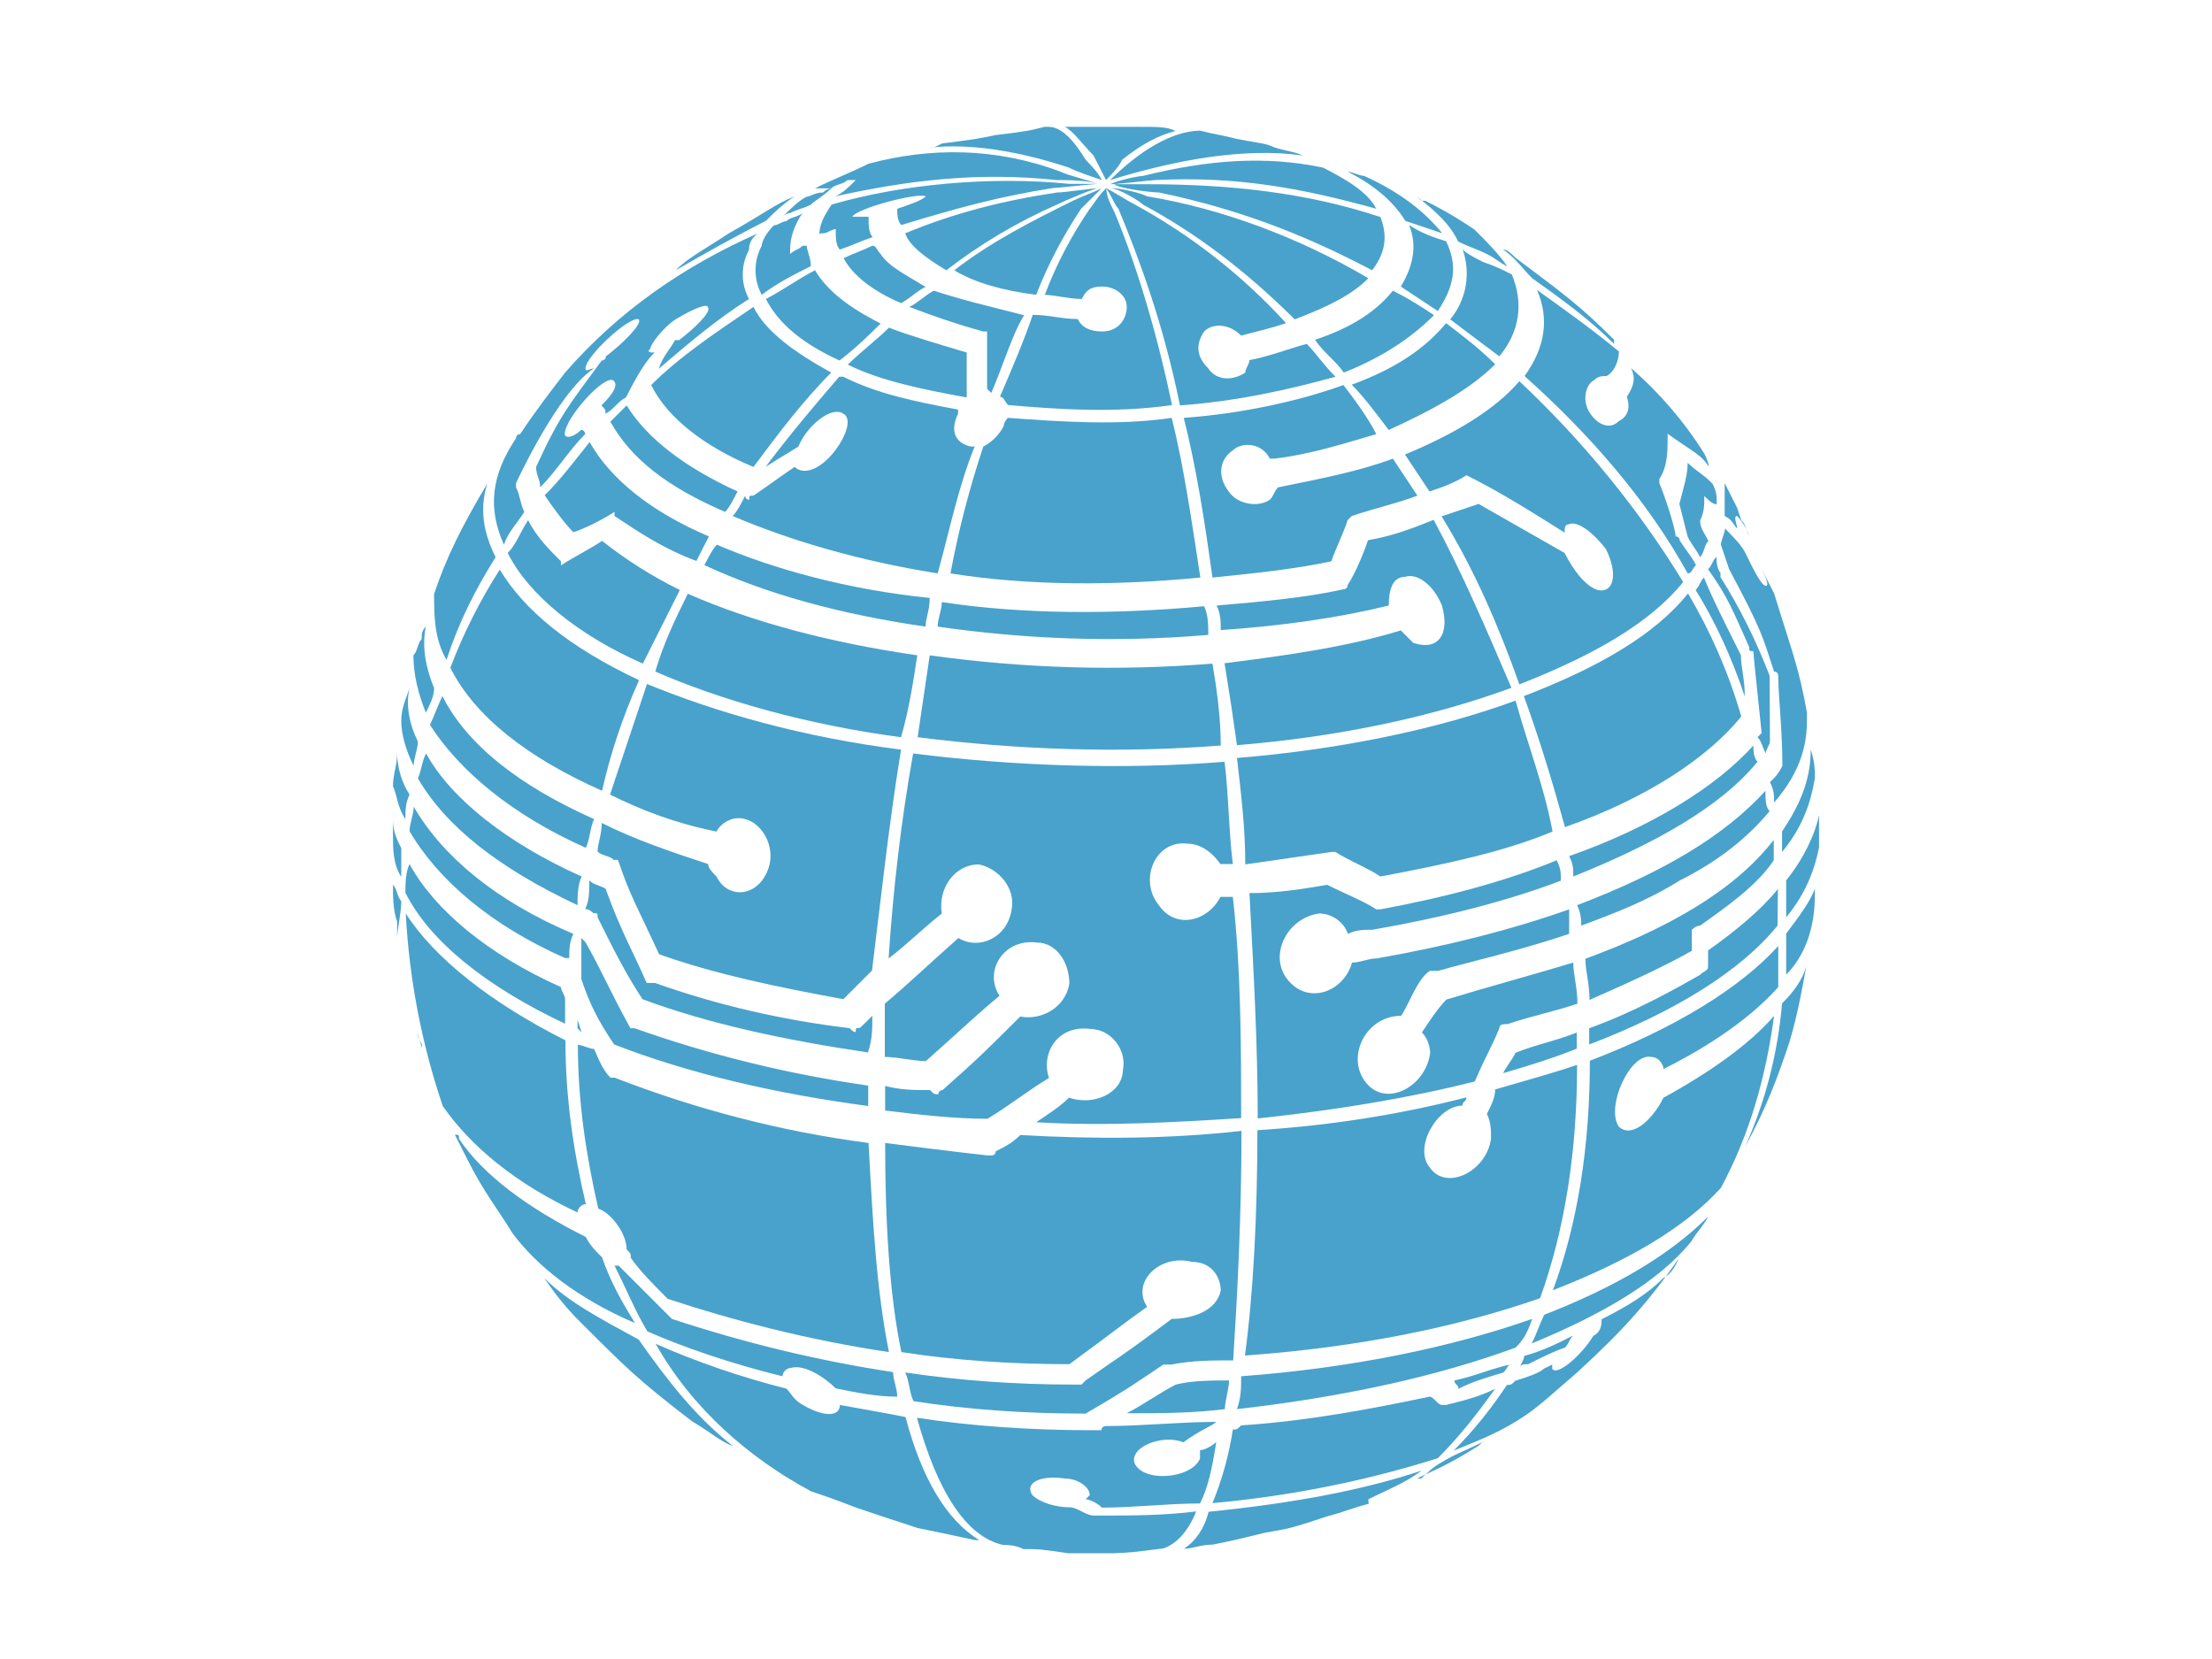 <?xml version="1.0" encoding="utf-8"?>
<!-- Generator: Adobe Illustrator 21.1.0, SVG Export Plug-In . SVG Version: 6.00 Build 0)  -->
<svg version="1.1" id="Layer_1" xmlns="http://www.w3.org/2000/svg" xmlns:xlink="http://www.w3.org/1999/xlink" x="0px" y="0px"
	 viewBox="0 0 640 480" style="enable-background:new 0 0 640 480;" xml:space="preserve">
<style type="text/css">
	.st0{fill:#48A2CC;}
</style>
<path class="st0" d="M405.4,293.9c2.4-3.6,4.7-10.7,8.3-13h2.4c8.3-2.4,23.7-5.9,37.9-10.7v-7.1c-16.6,5.9-35.6,10.7-55.7,14.2
	c-2.4,0-4.7,1.2-7.1,1.2c-2.4,8.3-11.9,11.9-17.8,5.9c-7.1-7.1-1.2-18.9,8.3-20.1c3.6,0,7.1,2.4,8.3,5.9c2.4-1.2,4.7-1.2,7.1-1.2
	c20.2-3.5,39.1-8.3,54.5-14.2c0-2.4,0-3.5-1.2-5.9c-14.2,5.9-32,10.7-51,14.2h-1.2c-3.6-2.4-9.5-4.7-14.2-7.1
	c-7.1,1.2-14.2,2.4-22.5,2.4c1.2,22.5,2.4,43.9,2.4,65.2c22.5-2.4,43.9-5.9,62.8-10.7c3.6-8.3,4.7-9.5,7.1-15.4
	c0-1.2,1.2-1.2,2.4-1.2c7.1-2.4,13-3.5,20.2-5.9c0-4.7-1.2-8.3-1.2-11.9c-11.9,3.6-24.9,7.1-36.7,10.7c-2.4,2.4-4.7,5.9-7.1,9.5
	c1.5,1.6,2.3,3.7,2.4,5.9c-1.2,9.5-11.9,15.4-17.8,9.5C388.8,306.9,394.7,293.9,405.4,293.9L405.4,293.9z"/>
<path class="st0" d="M456.3,308.1c-7.1,2.4-15.4,4.7-23.7,7.1c0,2.4-1.2,4.7-2.4,7.1c1.2,2.4,1.2,4.7,1.2,7.1
	c-1.2,9.5-13,15.4-17.8,8.3c-4.7-5.9,2.4-17.8,9.5-17.8c0-1.2,1.2-1.2,1.2-2.4c-19.8,5.1-40,8.2-60.5,9.5c0,24.9-1.2,47.4-3.6,65.2
	c33.2-2.4,61.6-8.3,85.4-16.6C452.8,355.6,456.3,333,456.3,308.1L456.3,308.1z"/>
<path class="st0" d="M503.7,189.6c-5.9-11.9-8.3-16.6-10.7-22.5c-1.2,1.2-1.2,2.4-2.4,3.6c5.9,9.5,10.7,20.2,14.2,30.8
	C504.9,196.7,503.7,193.2,503.7,189.6z"/>
<path class="st0" d="M508.5,220.4c-1.2-1.2-1.2-3.6-1.2-4.7c-10.7,11.9-29.6,23.7-53.3,32c1.2,2.4,1.2,3.5,1.2,5.9
	C478.8,244.1,497.8,233.5,508.5,220.4L508.5,220.4z"/>
<path class="st0" d="M512,195.5c-3.8-9.9-8.5-19.5-14.2-28.5v-1.2c0,0-1.2-1.2-1.2-4.7c-1.2,1.2-1.2,2.4-2.4,3.6
	c5.9,8.3,7.1,11.9,11.9,22.5c0,1.2,0,1.2,1.2,1.2c0,1.2,1.2,11.9,2.4,23.7l-1.2,1.2c1.2,1.2,1.2,2.4,2.4,4.7c0-1.2,1.2-2.4,1.2-3.6
	L512,195.5L512,195.5z M456.3,298.7c-5.9,2.4-11.9,3.5-17.8,5.9c-1.2,2.4-2.4,3.5-3.6,5.9c8.3-2.4,15.4-4.7,21.3-7.1V298.7z
	 M440.9,201.4c4.7,13,8.3,24.9,11.9,37.9c23.7-8.3,41.5-20.2,51-32c-3.6-12.5-8.8-24.4-15.4-35.6
	C478.8,183.7,462.3,193.2,440.9,201.4L440.9,201.4z M252.4,71.1c-2.4,1.2-5.9,2.4-8.3,3.6c2.4,4.7,8.3,9.5,16.6,13
	c2.4-1.2,4.7-3.6,7.1-4.7c-5.9-3.6-10.7-5.9-13-9.5C253.6,72.3,253.6,71.1,252.4,71.1z M257.2,94.8c-3.6,3.6-8.3,7.1-11.9,10.7
	c9.5,4.7,21.3,7.1,34.4,9.5v-13C271.4,99.5,263.1,97.1,257.2,94.8L257.2,94.8z M235.8,78.2c-4.7,2.4-9.5,5.9-14.2,8.3
	c3.6,7.1,10.7,13,21.3,17.8c4.7-3.6,8.3-7.1,11.9-10.7C245.3,88.8,239.4,84.1,235.8,78.2L235.8,78.2z M203.8,163.5
	c17.8,8.3,39.1,14.2,64,17.8c0-2.4,1.2-4.7,1.2-8.3c-23.7-2.4-45-8.3-61.6-15.4C206.2,158.8,205,161.2,203.8,163.5L203.8,163.5z
	 M385.2,246.5h1.2c3.6,2.4,9.5,4.7,13,7.1c19-3.6,35.6-7.1,49.8-13c-2.4-13-7.1-24.9-10.7-37.9c-22.5,8.3-51,14.2-80.6,16.6
	c1.2,10.7,2.4,20.2,2.4,30.8C368.6,248.9,376.9,247.7,385.2,246.5L385.2,246.5z M189.6,194.3c19,8.3,43.9,15.4,71.1,19
	c2.4-8.3,3.6-16.6,4.7-23.7c-24.9-3.6-47.4-9.5-66.4-17.8C195.5,178.9,192,186,189.6,194.3L189.6,194.3z M251.2,47.4
	c-4.7,2.4-10.7,4.7-15.4,7.1h4.7c1.2-1.2,3.6-1.2,4.7-2.4h2.4c-2.4,2.4-3.6,3.6-5.9,4.7c21.3-4.7,41.5-7.1,64-4.7
	c2.4,0,9.5,0,11.9,1.2c-2.4-1.2-8.3-2.4-10.7-3.6C288,42.6,269,42.6,251.2,47.4L251.2,47.4z M276.1,78.2c5.9,3.6,14.2,5.9,23.7,7.1
	c3.4-8.8,7.8-17.1,13-24.9l5.9-5.9c-2.4,1.2-5.9,2.4-8.3,3.6C298.7,63.9,286.8,69.9,276.1,78.2L276.1,78.2z M323.6,60.4
	c5.9,14.2,13,33.2,17.8,56.9c16.6-1.2,32-4.7,45-8.3c-3.6-3.6-5.9-7.1-8.3-9.5c-4.7,1.2-10.7,3.6-16.6,4.7c0,1.2-1.2,2.4-1.2,3.6
	c-3.6,2.4-8.3,2.4-10.7-1.2c-3.6-3.6-3.6-7.1-1.2-10.7c2.4-2.4,7.1-2.4,10.7,1.2c4.7-1.2,9.5-2.4,13-3.6
	c-12.6-13.8-27.4-25.4-43.9-34.4c-2.4-1.2-5.9-3.6-8.3-4.7C321.2,55.7,322.4,59.2,323.6,60.4z"/>
<path class="st0" d="M315.3,60.4c-5.3,7.8-9.7,16.1-13,24.9c2.4,0,7.1,1.2,10.7,1.2c1.2-2.4,2.4-3.6,5.9-3.6c3.6,0,7.1,2.4,7.1,5.9
	s-2.4,7.1-7.1,7.1c-3.6,0-5.9-1.2-7.1-3.6c-4.7,0-8.3-1.2-13-1.2c-2.4,7.1-5.9,15.4-9.5,23.7c1.2,0,1.2,1.2,2.4,2.4
	c14.2,1.2,30.8,2.4,47.4,0c-4.7-22.5-10.7-41.5-16.6-55.7c-1.2-2.4-2.4-4.7-2.4-7.1C317.6,56.8,316.4,59.2,315.3,60.4L315.3,60.4z
	 M261.9,67.5c1.2,3.6,5.9,7.1,11.9,10.7c9.8-7.6,20.6-14,32-19c2.4-1.2,10.7-4.7,11.9-4.7c-2.4,0-9.5,1.2-11.9,1.2
	C290.4,58,276.1,61.6,261.9,67.5L261.9,67.5z M270.2,84.1c-2.4,1.2-4.7,3.6-7.1,4.7c7,2.7,14.1,5.1,21.3,7.1h1.2v16.6l1.2,1.2
	c3.6-8.3,5.9-16.6,9.5-22.5C286.8,88.8,277.3,86.5,270.2,84.1z"/>
<path class="st0" d="M240.6,59.2c-2.4,3.6-3.6,5.9-3.6,9.5c0-1.2,0-1.2,1.2-1.2c1.2,0,2.4-1.2,3.6-1.2c0,2.4,0,4.7,1.2,5.9
	c3.6-1.2,5.9-2.4,9.5-3.6c-1.2-1.2-1.2-3.6-1.2-5.9h-4.7c1.2-2.4,19-7.1,21.3-5.9c-1.2,1.2-4.7,2.4-8.3,3.6c0,1.2,0,3.6,1.2,4.7
	c15.4-4.7,28.4-8.3,43.9-10.7c1.2,0,11.9-1.2,13-1.2h-8.3C286.8,50.9,260.7,53.3,240.6,59.2L240.6,59.2z M330.7,50.9
	c-1.2,0-7.1,1.2-9.5,2.4c2.4,0,11.9-1.2,13-1.2c23.7-1.2,42.7,2.4,64,8.3c-2.4-4.7-8.3-8.3-15.4-11.9
	C366.2,45,349.6,46.2,330.7,50.9L330.7,50.9z M407.7,65.1c2.4,5.9,1.2,11.9-2.4,17.8L416,90c4.7-7.1,5.9-13,2.4-20.2
	C414.8,68.7,411.3,67.5,407.7,65.1z M406.5,131.5l7.1,10.7c3.6-1.2,7.1-2.4,10.7-4.7c9.5,4.7,19,10.7,28.4,16.6c0-1.2,0-2.4,1.2-2.4
	c2.4-1.2,7.1,2.4,10.7,7.1c3.6,7.1,2.4,13-2.4,11.9c-3.6-1.2-7.1-5.9-9.5-10.7l-24.9-14.2l-10.7,3.6c9.5,15.4,16.6,32,22.5,48.6
	c21.3-8.3,37.9-17.8,47.4-29.6c-13.1-21.4-29.1-40.9-47.4-58.1C432.6,118.5,420.8,125.6,406.5,131.5L406.5,131.5z M394.7,50.9
	c-1.2,0-3.6-1.2-4.7-1.2c7.1,3.6,13,8.3,16.6,14.2l10.7,3.6C412.5,61.6,405.4,55.7,394.7,50.9L394.7,50.9z M488.3,133.9
	c0,3.6-1.2,7.1-2.4,11.9l2.4,9.5c1.2,2.4,2.4,3.6,3.6,5.9c1.2-1.2,1.2-3.6,2.4-4.7c-1.2-2.4-2.4-3.6-2.4-5.9
	c1.2-2.4,1.2-4.7,1.2-5.9v-1.2c1.2,1.2,2.4,2.4,3.6,2.4c0-2.4,0-3.6-1.2-5.9C493.1,137.4,490.7,136.3,488.3,133.9z M330.7,59.2
	c15.4,8.3,29.6,19,43.9,33.2c9.5-3.6,16.6-7.1,21.3-11.9c-20.2-11.9-42.7-20.2-64-23.7c-2.4-1.2-8.3-2.4-10.7-2.4
	C323.6,54.5,329.5,58,330.7,59.2L330.7,59.2z M513.2,248.9v-5.9c-11.9,15.4-32,26.1-54.5,34.4c0,3.6,1.2,7.1,1.2,11.9
	c10.7-4.7,21.3-9.5,29.6-14.2v-1.2V269c0,0,1.2-1.2,2.4-1.2C500.2,261.9,508.5,256,513.2,248.9z M433.8,103.1
	c5.9-7.1,7.1-15.4,3.6-23.7c-2.4-1.2-4.7-2.4-8.3-3.6c-2.4-1.2-4.7-2.4-5.9-3.6c2.4,6.9,1.1,14.5-3.6,20.2
	C424.3,96,429,99.5,433.8,103.1L433.8,103.1z M339,381.6c-14.2,10.7-16.6,11.9-24.9,17.8l-1.2,1.2h-2.4c-16.6,0-33.2-1.2-48.6-3.5
	c1.2,2.4,1.2,5.9,2.4,8.3c15.4,2.4,32,3.6,49.8,3.6c14.2-8.3,15.4-9.5,22.5-14.2h2.4c5.9-1.2,11.9-1.2,17.8-1.2
	c1.2-18.9,2.4-41.5,2.4-66.4c-21.3,2.4-42.7,2.4-64,1.2c-2.4,2.4-4.7,3.5-7.1,4.7c0,0,0,1.2-1.2,1.2h-1.2
	c-10.7-1.2-20.2-2.4-29.6-3.6c0,22.5,1.2,43.9,4.7,60.5c15.4,2.4,32,3.5,48.6,3.5c13-9.5,14.2-10.7,22.5-16.6
	c-4.7-7.1,3.6-15.4,13-13c5.9,0,8.3,4.7,8.3,8.3C352,379.3,344.9,381.6,339,381.6L339,381.6z"/>
<path class="st0" d="M488.3,165.9c1.2,0,1.2-1.2,2.4-2.4c-1.2-2.4-2.4-3.6-4.7-7.1c0,0,0-1.2-1.2-1.2c0-2.4-3.6-13-4.7-15.4v-1.2
	c2.4-3.6,2.4-8.3,2.4-11.9v-1.2c8.3,5.9,9.5,5.9,11.9,9.5c0-1.2-1.2-3.6-1.2-3.6c-5.8-9.3-13-17.7-21.3-24.9
	c1.2,2.4,1.2,4.7-1.2,8.3c1.2,3.6,0,5.9-2.4,7.1c-2.4,2.4-5.9,1.2-8.3-2.4c-2.4-3.6-1.2-8.3,1.2-9.5c1.2-1.2,2.4-1.2,3.6-1.2
	c2.4-1.2,3.6-4.7,3.6-7.1c-7.1-5.9-15.4-11.9-23.7-17.8c3.6,8.3,2.4,16.6-3.6,24.9C459.9,125.6,476.5,144.6,488.3,165.9L488.3,165.9
	z M143.4,161.2c-3.6-7.1-4.7-14.2-2.4-21.3c-7.1,11.9-11.9,21.3-15.4,32c0,5.9,0,13,3.6,19C132.7,180.1,137.5,170.6,143.4,161.2z
	 M228.7,61.6c2.4-1.2,3.6-1.2,5.9-2.4c1.2-1.2,3.6-2.4,5.9-4.7c-1.2,0-2.4,1.2-2.4,1.2c-2.4,0-3.6,1.2-4.7,1.2
	c-2.4,1.2-4.7,3.6-7.1,5.9C227.5,61.6,228.7,61.6,228.7,61.6L228.7,61.6z M456.3,261.9c1.2,2.4,1.2,4.7,1.2,5.9
	c9.5-3.5,19-7.1,28.4-13c11.9-5.9,20.2-13,26.1-20.1c-1.2-1.2-1.2-3.6-1.2-5.9C499,241.8,481.2,252.4,456.3,261.9L456.3,261.9z
	 M515.6,240.6v5.9c5.9-7.1,8.3-14.2,9.5-21.3c0-2.4,0-4.7-1.2-8.3C523.9,226.3,520.3,233.5,515.6,240.6z M309.3,317.6
	c-2.4,2.4-5.9,4.7-9.5,7.1c20.2,1.2,40.3,0,59.3-1.2c0-20.1,0-42.7-2.4-64h-3.6c-3.6,7.1-13,9.5-17.8,2.4c-5.9-7.1-1.2-19,8.3-17.8
	c3.6,0,7.1,2.4,9.5,5.9h3.6c-1.2-9.5-1.2-20.1-2.4-29.6c-29.6,2.4-61.6,1.2-90.1-2.4c-3.5,19.6-5.8,39.4-7.1,59.3
	c4.7-3.5,9.5-8.3,15.4-13c-1.2-7.1,3.6-14.2,10.7-14.2c5.9,1.2,10.7,7.1,9.5,13c-1.2,8.3-9.5,11.9-15.4,8.3
	c-10.7,9.5-14.2,13-21.3,19v15.4c3.6,0,8.3,1.2,11.9,1.2c10.7-9.5,14.2-13,21.3-18.9c-4.7-7.1,1.2-16.6,10.7-15.4
	c5.9,0,9.5,5.9,9.5,11.9c-1.2,7.1-8.3,10.7-14.2,9.5c-9.5,9.5-11.9,11.9-22.5,21.3c0,0-1.2,0-1.2,1.2c-1.2,0-1.2,0-2.4-1.2
	c-4.7,0-8.3,0-13-1.2v7.1c9.5,1.2,20.2,2.4,29.6,2.4c5.9-3.5,11.9-8.3,17.8-11.8c-2.4-7.1,2.4-15.4,11.9-14.2
	c5.9,0,10.7,5.9,9.5,11.9C324.7,316.4,316.4,320,309.3,317.6L309.3,317.6z M526.3,235.8c-1.2,5.9-4.7,13-9.5,18.9v10.7
	c5.9-7.1,8.3-14.2,9.5-20.2v-2.4V235.8z M526.3,234.6c-1.2-2.4-1.2-5.9-1.2-8.3C525.1,228.7,525.1,232.3,526.3,234.6z M477.7,305.8
	c2.4,0,3.6,2.4,3.6,3.5c9.5-4.7,23.7-13,33.2-23.7v-11.9c-10.7,11.9-29.6,23.7-54.5,33.2c0,24.9-3.6,47.4-10.7,66.4
	c21.3-8.3,37.9-17.8,48.6-29.6c8.3-15.4,13-32,15.4-49.8c-7.1,8.3-19,16.6-32,23.7c-3.6,7.1-9.5,11.8-13,8.3
	C464.6,320,471.7,304.6,477.7,305.8z M510.9,169.5c-1.2,0-3.6-4.7-5.9-9.5c-1.2-2.4-3.6-4.7-5.9-7.1c0,1.2-1.2,3.6-1.2,4.7l2.4,7.1
	c9.5,17.8,9.5,19,13,29.6c1.2,0,1.2,1.2,1.2,1.2c0,5.9,1.2,15.4,1.2,26.1c-1.2,2.4-2.4,3.6-3.6,4.7c1.2,2.4,1.2,3.6,1.2,5.9
	c8.3-9.5,9.5-17.8,9.5-23.7v-2.4c-2.4-13-3.6-15.4-9.5-34.4l-3.6-7.1C510.9,167.1,512,169.5,510.9,169.5z M229.9,135.1
	c-3.6,2.4-8.3,5.9-11.9,8.3c-1.2,0-1.2,0-1.2,1.2c-1.2,0-1.2-1.2-1.2-1.2c-1.2,2.4-2.4,4.7-3.6,5.9c16.6,7.1,36.7,13,59.3,16.6
	c3.6-13,5.9-24.9,10.7-36.7h-1.2c-4.7-1.2-5.9-4.7-3.6-9.5v-1.2c-13-2.4-23.7-4.7-33.2-9.5h-1.2c-7.1,8.3-14.2,16.6-21.3,26.1
	c3.6-2.4,5.9-3.6,9.5-5.9c2.4-5.9,9.5-11.9,13-9.5c2.4,1.2,1.2,5.9-2.4,10.7C237,136.3,232.3,137.4,229.9,135.1L229.9,135.1z
	 M408.9,186l-3.6-3.6c-15.4,4.7-32,7.1-51,9.5c1.3,7.9,2.5,15.8,3.6,23.7c29.6-2.4,56.9-8.3,79.4-16.6
	c-7.1-16.6-14.2-33.2-22.5-48.6c-5.9,2.4-11.9,4.7-19,5.9c-1.2,3.6-3.6,9.5-5.9,13c0,1.2-1.2,1.2-1.2,1.2
	c-10.7,2.4-23.7,3.6-36.7,4.7c1.2,2.4,1.2,4.7,1.2,7.1c17.8-1.2,34.4-3.6,48.6-7.1c0-4.7,1.2-8.3,4.7-8.3c3.6-1.2,8.3,2.4,10.7,8.3
	C419.6,183.7,416,188.4,408.9,186L408.9,186z M251.2,320v-5.9c-23-3.3-45.6-8.8-67.6-16.6h-1.2c-5.9-10.7-8.3-16.6-13-24.9l-1.2-1.2
	v11.9c2.4,7.1,4.7,11.8,9.5,18.9C199.1,310.5,224,316.4,251.2,320z M331.9,53.3h-9.5c1.2,1.2,10.7,2.4,13,2.4
	c22.5,4.7,41.5,11.9,61.6,22.5c3.6-4.7,4.7-9.5,2.4-15.4C378.1,55.7,355.6,53.3,331.9,53.3L331.9,53.3z M401.8,124.4
	c13-5.9,23.7-11.9,30.8-19c-4.7-4.7-9.5-8.3-14.2-11.9c-5.9,7.1-14.2,13-27.3,17.8C394.7,114.9,398.2,119.7,401.8,124.4z
	 M349.6,183.7c0-2.4,0-5.9-1.2-8.3c-26.1,2.4-52.2,2.4-75.9-1.2c0,2.4-1.2,4.7-1.2,7.1C296.3,184.9,322.4,186,349.6,183.7
	L349.6,183.7z M265.5,213.3c28.4,3.6,58.1,4.7,87.7,2.4c0-8.3-1.2-16.6-2.4-23.7c-27.3,2.2-54.7,1.4-81.8-2.4
	C267.8,197.9,266.7,205,265.5,213.3z"/>
<path class="st0" d="M350.8,167.1c11.9-1.2,23.7-2.4,34.4-4.7c1.2-3.6,3.6-8.3,4.7-11.9l1.2-1.2c7.1-2.4,13-3.6,19-5.9l-7.1-10.7
	c-9.5,3.6-21.3,5.9-33.2,8.3c-1.2,1.2-1.2,2.4-2.4,3.6c-3.6,2.4-9.5,1.2-11.9-2.4c-3.6-4.7-2.4-9.5,1.2-11.9
	c2.4-2.4,8.3-2.4,10.7,2.4h1.2c10.7-1.2,21.3-4.7,29.6-7.1c-2.4-4.7-5.9-9.5-9.5-14.2c-13,4.7-29.6,8.3-46.2,9.5
	C346.1,135.1,348.5,150.5,350.8,167.1L350.8,167.1z M252.4,293.9c-1.2,1.2-2.4,2.4-3.6,3.5c-1.2,0-1.2,0-1.2,1.2
	c-1.2,0-1.2-1.2-2.4-1.2c-19-2.3-37.7-6.6-55.7-13h-2.4c-4.7-10.7-7.1-14.2-11.9-27.3c-2.4-1.2-3.6-1.2-4.7-2.4c0,3.6,0,5.9-1.2,8.3
	c1.2,0,2.4,1.2,2.4,1.2c1.2,0,1.2,0,1.2,1.2c4.7,9.5,8.3,16.6,13,23.7c19,7.1,41.5,11.9,65.2,15.4
	C252.4,301,252.4,297.5,252.4,293.9L252.4,293.9z M167.1,297.5l1.2,1.2l-1.2-3.6V297.5z"/>
<path class="st0" d="M260.7,216.9c-28.4-3.6-53.3-10.7-73.5-19l-10.7,32c9.5,4.7,19,8.3,30.8,10.7c1.2-2.4,4.7-4.7,8.3-3.6
	c4.7,1.2,8.3,7.1,7.1,13c-2.4,9.5-11.9,10.7-15.4,3.6c-1.2-1.2-2.4-2.4-2.4-3.6c-10.7-3.5-21.3-7.1-30.8-11.9c0,3.6-1.2,5.9-1.2,8.3
	c1.2,1.2,3.6,1.2,4.7,2.4h1.2c3.6,10.7,5.9,14.2,11.9,27.3c16.6,5.9,34.4,9.5,53.3,13l8.3-8.3C254.8,260.7,257.2,238.2,260.7,216.9
	L260.7,216.9z M291.6,120.9c0,0-1.2,1.2-1.2,2.4c-1.3,2.5-3.4,4.6-5.9,5.9c-4,12-7.2,24.3-9.5,36.7c22.5,3.6,47.4,3.6,72.3,1.2
	c-2.4-15.4-4.7-32-8.3-46.2C323.6,123.2,307,122,291.6,120.9z M388.8,107.8c11.9-4.7,20.2-10.7,26.1-16.6c-3.8-2.6-7.7-5-11.9-7.1
	c-4.7,5.9-11.9,10.7-22.5,14.2C382.8,101.9,386.4,104.3,388.8,107.8L388.8,107.8z M523.9,269c1.2-4.7,1.2-8.3,1.2-11.9
	c-1.2,3.5-4.7,8.3-8.3,13v11.9C520.3,278.5,522.7,273.8,523.9,269z M123.2,308.1c1.2,0,1.2,1.2,1.2,2.4
	C124.4,309.3,124.4,308.1,123.2,308.1z M116.1,260.7c-1.2-1.2-1.2-3.5-2.4-4.7c0,3.6,0,7.1,1.2,10.7v4.7
	C114.9,269,116.1,264.3,116.1,260.7z M120.9,298.7c0,1.2,0,1.2,1.2,3.5v1.2C122,302.2,120.9,299.9,120.9,298.7L120.9,298.7z
	 M183.7,382.8c-3.6-5.9-7.1-11.9-9.5-19c-1.2-1.2-3.6-3.5-4.7-5.9c-16.6-8.3-29.6-17.8-36.7-28.4c0-1.2,0-1.2-1.2-1.2l3.6,7.1
	c4.7,9.5,9.5,15.4,13,21.3C155.2,366.2,167.1,375.7,183.7,382.8L183.7,382.8z M151.7,362.7c1.2,2.4,3.6,4.7,4.7,5.9
	C155.2,367.4,152.9,365,151.7,362.7z M145.8,157.6c1.2-3.6,3.6-5.9,5.9-9.5c-1.2-2.4-1.2-4.7-2.4-7.1v-1.2c0,0,11.9-26.1,22.5-33.2
	c-1.2,0-2.4,1.2-2.4,0c0-3.6,13-15.4,15.4-14.2c1.2,1.2-4.7,7.1-9.5,10.7c0,1.2-1.2,1.2-1.2,1.2c-9.5,13-11.9,15.4-19,30.8
	c0,2.4,1.2,3.6,1.2,5.9c4.7-4.7,8.3-10.7,13-15.4c0,0,0-1.2-1.2-1.2c-2.4,2.4-4.7,2.4-4.7,1.2c0-4.7,11.9-17.8,14.2-15.4
	c1.2,1.2,0,3.6-3.6,7.1c1.2,1.2,1.2,1.2,1.2,2.4c2.4-1.2,3.6-3.6,5.9-4.7c3.6-7.1,5.9-10.7,8.3-13c-1.2,0-2.4,0-1.2-1.2
	c0-1.2,3.6-5.9,7.1-8.3c5.9-3.6,9.5-4.7,9.5-3.6c1.2,1.2-3.6,5.9-8.3,9.5h-1.2c-1.2,2.4-3.6,4.7-4.7,8.3
	c8.3-7.1,16.6-14.2,26.1-20.2c-2.4-4.4-2.4-9.8,0-14.2c0-2.4,1.2-3.6,2.4-4.7C197.9,77,179,90,163.5,107.8
	c-3.6,4.7-8.3,10.7-13,17.8c-1.2,0-1.2,1.2-1.2,1.2C142.2,137.4,141,146.9,145.8,157.6L145.8,157.6z M309.3,48.5
	c2.4,1.2,5.9,2.4,9.5,3.6c-1.2-2.4-3.6-4.7-4.7-5.9c-3.6-5.9-7.1-9.5-10.7-9.5h-1.2c-4.7,1.2-4.7,1.2-14.2,2.4
	c-5.9,1.2-5.9,1.2-15.4,2.4c-2.4,1.2-2.4,1.2-3.6,1.2C280.9,41.4,295.1,43.8,309.3,48.5L309.3,48.5z M316.4,45l3.6,7.1
	c1.2-1.2,3.6-3.6,4.7-5.9c5.9-4.7,10.7-7.1,15.4-8.3c-2.4-1.2-4.7-1.2-10.7-1.2h-21.3C310.5,37.9,312.9,41.4,316.4,45L316.4,45z
	 M421.9,69.9c2.4,1.2,5.9,2.4,8.3,3.6c2.4,1.2,3.6,2.4,5.9,3.6c-2.4-3.6-5.9-7.1-9.5-10.7c-3.6-2.4-7.1-4.7-14.2-8.3
	c-1.2,0-1.2,0-2.4-1.2C416,61.6,419.6,65.1,421.9,69.9L421.9,69.9z M212.1,418.4c-10.7-8.3-19-19-27.3-30.8
	c-10.7-5.9-20.2-10.7-27.3-17.8c2.4,3.6,5.9,8.3,10.7,13c13,13,16.6,16.6,32,28.4C206.2,414.8,208.6,417.2,212.1,418.4L212.1,418.4z
	 M220.4,71.1c-2.4,4.4-2.4,9.8,0,14.2c4.7-3.6,9.5-5.9,14.2-8.3c0-2.4-1.2-4.7-1.2-5.9h-1.2c-1.2,1.2-2.4,1.2-3.6,2.4v-1.2
	c0-3.6,1.2-7.1,3.6-10.7c-1.2,1.2-3.6,1.2-4.7,2.4c-1.2,0-2.4,1.2-3.6,1.2C221.6,67.5,220.4,69.9,220.4,71.1L220.4,71.1z
	 M221.6,63.9c2.4-2.4,4.7-4.7,8.3-7.1c-5.9,2.4-8.3,4.7-19,10.7c-7.1,4.7-11.9,7.1-15.4,10.7C203.8,73.4,212.1,68.7,221.6,63.9z"/>
<path class="st0" d="M321.2,52.1c19-5.9,39.1-9.5,55.7-7.1c-2.4-1.2-4.7-1.2-8.3-2.4c-2.4-1.2-4.7-1.2-10.7-2.4
	c-4.7-1.2-5.9-1.2-10.7-2.4C339,37.9,329.5,43.8,321.2,52.1L321.2,52.1z M504.9,333c0,1.2-1.2,2.4-1.2,3.5
	C503.7,335.4,504.9,334.2,504.9,333z M481.2,369.8c-4.7,4.8-10.7,8.3-17.8,11.9c0,1.2,0,3.6-2.4,4.8c-3.6,5.9-10.7,11.8-11.9,9.5
	v-1.2l-2.4,1.2c-1.2,1.2-4.7,2.4-8.3,3.5c-1.2,1.2-1.2,1.2-2.4,1.2c-4.5,6.8-9.6,13.2-15.4,19c5.9-2.4,11.9-4.7,17.8-8.3
	c5.9-3.5,9.5-7.1,17.8-14.2c14.2-13,21.3-21.3,29.6-33.2C484.8,366.2,483.6,368.6,481.2,369.8L481.2,369.8z M515.6,290.3
	c-1.2,14.3-4.8,28.4-10.7,41.5c5.9-10.7,9.5-20.1,13-30.8c2.4-8.3,3.6-15.4,4.7-21.3C521.5,283.3,519.2,286.8,515.6,290.3z
	 M429,417.2c-4.7,2.4-8.3,3.6-11.9,5.9c-2.4,1.2-4.7,3.6-5.9,4.7h-1.2c4.7-2.4,8.3-3.5,17.8-9.5c1.2-1.2,1.2-1.2,2.4-1.2L429,417.2
	L429,417.2z M233.5,430.2c0,0-1.2-1.2-2.4-1.2C232.3,429,233.5,430.2,233.5,430.2z"/>
<path class="st0" d="M283.3,445.6c-9.5-5.9-16.6-17.8-21.3-35.6c-5.9-1.2-13-2.4-19-3.5c0,3.5-4.7,3.5-10.7,0
	c-2.4-1.2-3.6-3.5-4.7-4.7c-13-3.3-25.7-7.6-37.9-13c10.7,19,27.3,33.2,45,42.7c3.6,1.2,7.1,2.4,13,4.7c7.1,2.4,7.1,2.4,17.8,5.9
	c5.9,1.2,5.9,1.2,16.6,3.5L283.3,445.6L283.3,445.6z M395.9,433.8c4.7-2.4,10.7-4.7,15.4-8.3c-17.8,5.9-37.9,9.5-61.6,11.9
	c-1.2,4.7-3.6,8.3-7.1,10.7c2.4,0,4.7-1.2,8.3-1.2c5.9-1.2,5.9-1.2,15.4-3.5c7.1-1.2,7.1-1.2,17.8-4.7c4.7-1.2,7.1-2.4,11.9-3.6
	L395.9,433.8L395.9,433.8L395.9,433.8z"/>
<path class="st0" d="M225.2,426.7h1.2c1.2,0,1.2,1.2,1.2,1.2C227.5,426.7,226.4,426.7,225.2,426.7z M336.6,448
	c3.6-1.2,7.1-4.7,9.5-10.7c-9.5,1.2-19,1.2-28.4,1.2h-1.2c-2.4,0-4.7-2.4-7.1-2.4c-3.6,0-8.3-1.2-10.7-3.5c-2.4-3.6,2.4-5.9,9.5-4.8
	c3.6,0,7.1,2.4,7.1,4.8l-1.2,1.2c1.2,0,3.6,1.2,4.7,2.4c9.5,0,19-1.2,28.4-1.2c2.4-4.7,3.6-10.7,4.7-17.8c-1.2,1.2-3.6,2.4-4.7,2.4
	v2.4c-2.4,5.9-16.6,7.1-19,1.2c-1.2-4.7,8.3-8.3,14.2-5.9c4.7-3.5,8.3-4.7,9.5-5.9c-10.7,0-21.3,1.2-32,1.2c0,0-1.2,0-1.2,1.2h-3.6
	c-16.6,0-34.4-1.2-49.8-3.6c5.9,21.3,14.2,34.4,24.9,36.8c1.2,0,3.6,0,5.9,1.2c4.7,0,4.7,0,13,1.2h13
	C327.1,449.2,327.1,449.2,336.6,448L336.6,448z M123.2,206.2c1.2-2.4,2.4-4.7,2.4-7.1c-2.4-5.9-3.6-11.9-2.4-17.8
	c-1.2,1.2-1.2,2.4-1.2,3.6c-1.2,1.2-1.2,3.6-2.4,4.7C119.7,195.5,120.9,200.3,123.2,206.2z M118.5,250c-1.2,2.4-1.2,5.9-1.2,8.3
	c7.1,14.2,23.7,27.3,46.2,37.9v-7.1c0-1.2-1.2-2.4-1.2-3.5C141,276.1,125.6,263.1,118.5,250z M116.1,208.6c0,3.6,1.2,8.3,3.6,13
	c0-2.4,1.2-4.7,1.2-7.1c-2.4-4.7-3.6-10.7-2.4-15.4C117.3,202.6,116.1,205,116.1,208.6L116.1,208.6z M120.9,225.2
	c8.3,14.2,23.7,26.1,46.2,36.7c0-2.4,0-5.9,1.2-8.3c-21.3-9.5-37.9-22.5-45-35.6C122,220.4,122,222.8,120.9,225.2L120.9,225.2z
	 M164.7,277.3c0-2.4,0-4.7,1.2-7.1c-22.5-9.5-37.9-22.5-46.2-36.8c0,2.4-1.2,4.7-1.2,7.1c8.3,14.2,23.7,27.3,45,36.7H164.7z
	 M113.7,227.5L113.7,227.5z M113.7,241.8c0,3.6,0,8.3,2.4,11.9v-8.3c-1.2-2.4-2.4-4.7-2.4-8.3v-1.2V241.8z M117.3,237
	c0-2.4,0-4.7,1.2-7.1c-2.3-3.5-3.5-7.7-3.6-11.9c0,3.6-1.2,5.9-1.2,9.5C114.9,229.9,114.9,233.5,117.3,237L117.3,237z M170.6,127.9
	c-4.7,5.9-8.3,10.7-13,15.4c2.4,3.6,5.9,8.3,8.3,10.7c3.6-1.2,8.3-3.6,11.9-5.9v1.2c7.1,4.7,14.2,9.5,23.7,13l3.6-7.1
	C188.4,148.1,176.6,138.6,170.6,127.9L170.6,127.9z M181.3,117.3l-4.7,4.7c5.9,10.7,16.6,19,33.2,26.1c1.2-1.2,2.4-3.6,3.6-5.9
	C197.9,135.1,187.2,126.8,181.3,117.3z M188.4,111.4c4.7,9.5,15.4,17.8,29.6,23.7c7.1-9.5,14.2-19,22.5-27.3
	c-10.7-5.9-19-11.9-22.5-19C207.4,96,196.7,103.1,188.4,111.4L188.4,111.4z M146.9,160c5.9,11.9,20.2,23.7,39.1,32l10.7-21.3
	c-8-3.9-15.5-8.7-22.5-14.2c-3.6,2.4-8.3,4.7-11.9,7.1v-1.2c-3.6-3.6-7.1-7.1-9.5-11.9C150.5,154,149.3,157.6,146.9,160z
	 M169.5,245.3c1.2-2.4,1.2-5.9,2.4-8.3c-21.3-9.5-36.7-21.3-43.9-35.6c-1.2,2.4-2.4,5.9-3.6,8.3
	C132.7,222.8,148.1,235.8,169.5,245.3z"/>
<path class="st0" d="M130.3,193.2c7.1,14.2,22.5,26.1,43.9,35.6c2.4-10.7,5.9-21.3,10.7-32c-20.2-9.5-33.2-20.2-40.3-32
	C138.9,173.7,134.1,183.2,130.3,193.2L130.3,193.2z M167.1,350.8c0-1.2,1.2-2.4,2.4-2.4c-3.6-15.4-5.9-30.8-5.9-47.4
	c-21.3-10.7-37.9-23.7-46.2-36.7c1,19,4.6,37.7,10.7,55.7C136.3,331.8,149.3,342.5,167.1,350.8z M443.3,80.5
	c8.3,5.9,16.6,11.9,23.7,19v-1.2c-9.5-9.5-14.2-13-28.5-23.7c-1.2-1.2-2.4-2.4-3.6-2.4C438.5,74.6,440.9,78.2,443.3,80.5L443.3,80.5
	z M514.4,257.2c-4.7,5.9-11.9,11.9-20.2,17.8v4.7c0,1.2-1.2,1.2-2.4,2.4c-8.3,4.7-19,10.7-32,15.4v4.7c24.9-9.5,43.9-21.3,54.5-34.4
	L514.4,257.2L514.4,257.2z M452.8,389.9c1.2-1.2,1.2-2.4,2.4-3.5c-4.7,2.4-9.5,4.7-14.2,5.9c0,1.2-1.2,2.4-1.2,3.6
	c0-1.2,1.2-1.2,2.4-1.2C444.5,393.5,449.2,391.1,452.8,389.9L452.8,389.9z M494.2,352c-10.7,10.7-26.1,20.1-47.4,28.4
	c-1.2,2.4-2.4,5.9-3.6,8.3c20.1-8.3,36.7-17.8,46.2-29.6C490.7,356.7,493.1,354.4,494.2,352z M470.5,101.9h-1.2H470.5z M499,149.3
	c2.4,1.2,2.4,2.4,3.6,3.6c0-1.2-1.2-3.6,0-3.6c0,0,2.4,2.4,3.6,5.9c-1.2-2.4-1.2-3.6-2.4-4.7l-1.2-3.6l-3.6-7.1V149.3L499,149.3z
	 M443.3,381.6c-23.7,8.3-52.2,14.2-84.2,16.6c0,3.6,0,6-1.2,9.5c30.8-3.5,58.1-9.5,80.6-17.8C440.9,387.6,442.1,385.2,443.3,381.6z
	 M226.4,398.2c0-1.2,1.2-2.4,2.4-2.4c3.6-1.2,9.5,2.4,13,5.9c5.9,1.2,11.9,2.4,17.8,2.4c0-2.4-1.2-4.8-1.2-7.1
	c-21.7-3.3-43.1-8.5-64-15.4l-1.2-1.2l-14.2-14.2h-1.2c3.6,7.1,5.9,13,9.5,19C197.9,389.9,212.1,394.7,226.4,398.2L226.4,398.2z"/>
<path class="st0" d="M181.3,361.5c1.2,1.2,1.2,1.2,1.2,2.4c2.4,3.6,7.1,8.3,10.7,11.9c17.8,5.9,40.3,11.9,64,15.4
	c-3.6-17.8-4.7-37.9-5.9-60.5c-25.2-3.3-49.8-9.7-73.5-18.9h-1.2c-2.4-2.4-3.6-5.9-4.7-8.3c-1.2,0-3.6-1.2-4.7-1.2
	c0,16.6,2.4,32,5.9,47.4C176.6,350.8,181.3,356.7,181.3,361.5L181.3,361.5z"/>
<path class="st0" d="M355.6,399.4c-4.7,0-10.7,0-15.4,1.2c-4.7,2.4-9.5,5.9-14.2,8.3c9.5,0,19,0,28.4-1.2
	C354.4,405.3,355.6,401.8,355.6,399.4z"/>
<path class="st0" d="M416,421.9c5.9-5.9,10.7-11.9,16.6-20.1c-4.7,2.4-9.5,3.5-14.2,4.7h-1.2c-1.2,0-2.4-2.4-3.6-2.4
	c-16.6,3.5-35.6,7.1-54.5,8.3c-1.2,1.2-1.2,1.2-2.4,1.2c-1.1,7.3-3.1,14.5-5.9,21.3C372.9,432.9,394.8,428.6,416,421.9L416,421.9z"
	/>
<path class="st0" d="M437.4,394.7c-5.9,1.2-10.7,3.5-16.6,4.7c0,1.2,1.2,1.2,1.2,2.4c4.7-2.4,9.5-3.6,13-4.7
	C436.2,395.9,436.2,394.7,437.4,394.7L437.4,394.7z"/>
</svg>
